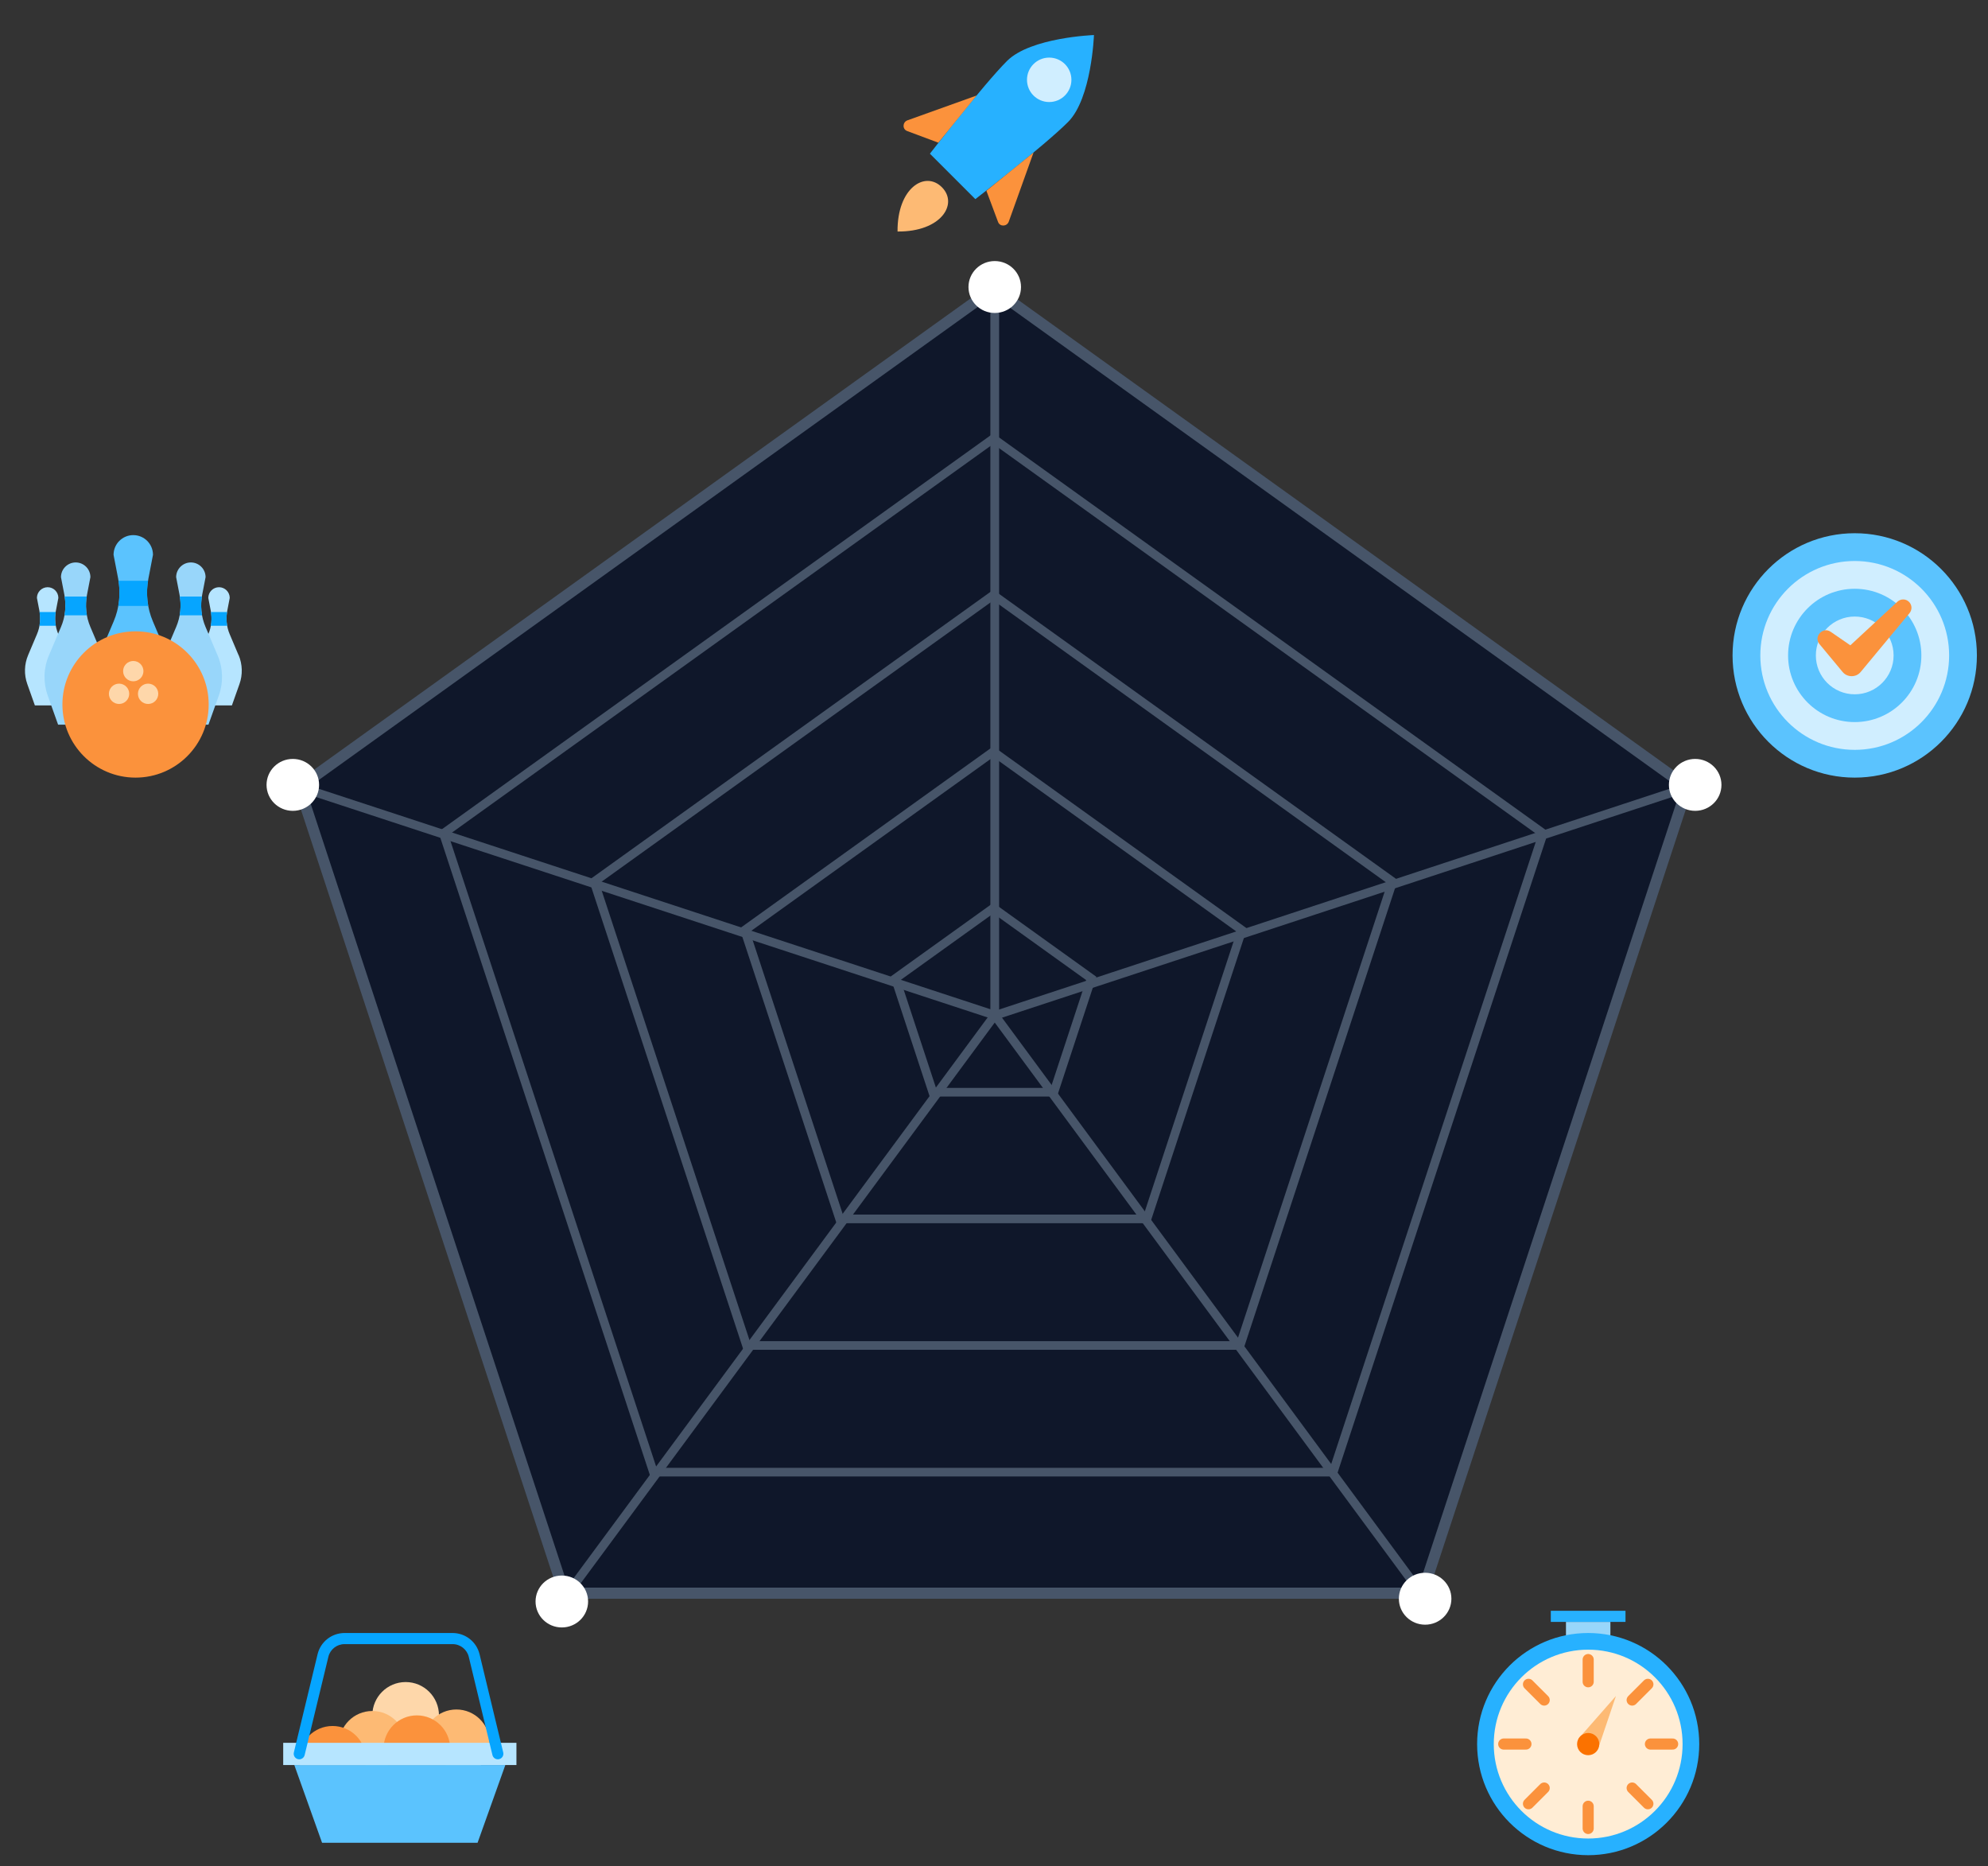 <svg width="179" height="168" viewBox="0 0 179 168" fill="none" xmlns="http://www.w3.org/2000/svg">
<rect x="0" y="0" width="179" height="168" fill="#333333" stroke="none"/>
<g clip-path="url(#clip0_2508_11451)">
<path d="M50.822 143.414L26.955 70.853L89.441 26.008L151.927 70.853L128.06 143.414H50.822Z" fill="#0F172A" stroke="#475569"/>
<path d="M120.324 132.909H58.557L39.469 74.875L39.698 74.711L89.441 39.007L89.669 39.171L139.412 74.875L120.324 132.909ZM59.125 132.13H119.749L138.482 75.171L89.433 39.965L40.384 75.171L59.117 132.13H59.125Z" fill="#475569"/>
<path d="M111.943 121.506H66.939L53.031 79.221L53.259 79.057L89.441 53.09L125.851 79.221L111.943 121.506ZM67.506 120.727H111.368L124.921 79.517L89.441 54.047L53.961 79.517L67.514 120.727H67.506Z" fill="#475569"/>
<path d="M103.562 110.111H75.32L66.592 83.582L66.82 83.419L89.433 67.187L112.282 83.582L103.554 110.111H103.562ZM75.895 109.332H102.986L111.359 83.878L89.441 68.145L67.522 83.878L75.895 109.332Z" fill="#475569"/>
<path d="M95.181 98.708H83.709L80.161 87.929L89.441 81.269L98.721 87.929L95.173 98.708H95.181ZM84.277 97.929H94.605L97.798 88.225L89.441 82.227L81.083 88.225L84.277 97.929Z" fill="#475569"/>
<path d="M89.961 91.924L89.449 91.761L26.239 71.019L26.492 70.279L89.173 90.849V25.837H89.961V91.924Z" fill="#475569"/>
<path d="M50.91 144.389L50.271 143.93L89.567 90.725L89.89 91.161L128.642 143.688L128.004 144.14L89.567 92.049L50.91 144.389Z" fill="#475569"/>
<path d="M152.509 70.284L89.452 91.042L89.701 91.781L152.758 71.023L152.509 70.284Z" fill="#475569"/>
<path d="M89.567 28.173C90.873 28.173 91.932 27.127 91.932 25.837C91.932 24.546 90.873 23.5 89.567 23.5C88.261 23.5 87.202 24.546 87.202 25.837C87.202 27.127 88.261 28.173 89.567 28.173Z" fill="white"/>
<path d="M26.365 72.99C27.672 72.99 28.731 71.944 28.731 70.653C28.731 69.363 27.672 68.317 26.365 68.317C25.059 68.317 24 69.363 24 70.653C24 71.944 25.059 72.99 26.365 72.99Z" fill="white"/>
<path d="M152.635 72.99C153.941 72.99 155 71.944 155 70.653C155 69.363 153.941 68.317 152.635 68.317C151.328 68.317 150.269 69.363 150.269 70.653C150.269 71.944 151.328 72.99 152.635 72.99Z" fill="white"/>
<path d="M128.319 146.251C129.625 146.251 130.684 145.205 130.684 143.914C130.684 142.624 129.625 141.578 128.319 141.578C127.013 141.578 125.954 142.624 125.954 143.914C125.954 145.205 127.013 146.251 128.319 146.251Z" fill="white"/>
<path d="M50.586 146.5C51.893 146.5 52.952 145.454 52.952 144.163C52.952 142.873 51.893 141.827 50.586 141.827C49.28 141.827 48.221 142.873 48.221 144.163C48.221 145.454 49.28 146.5 50.586 146.5Z" fill="white"/>
</g>
<path d="M167 70C173.075 70 178 65.075 178 59C178 52.925 173.075 48 167 48C160.925 48 156 52.925 156 59C156 65.075 160.925 70 167 70Z" fill="#5BC3FE"/>
<path d="M167 67.5C171.694 67.5 175.5 63.694 175.5 59C175.5 54.306 171.694 50.5 167 50.5C162.306 50.5 158.5 54.306 158.5 59C158.5 63.694 162.306 67.5 167 67.5Z" fill="#D0EEFF"/>
<path d="M167 65C170.314 65 173 62.314 173 59C173 55.686 170.314 53 167 53C163.686 53 161 55.686 161 59C161 62.314 163.686 65 167 65Z" fill="#5BC3FE"/>
<path d="M167 62.5C168.933 62.5 170.5 60.933 170.5 59C170.5 57.067 168.933 55.5 167 55.5C165.067 55.5 163.5 57.067 163.5 59C163.5 60.933 165.067 62.5 167 62.5Z" fill="#D0EEFF"/>
<path d="M164.84 56.875L166.605 58.09L170.85 54.16C171.155 53.88 171.63 53.895 171.91 54.2C172.17 54.48 172.175 54.905 171.935 55.19L167.585 60.43L167.535 60.49C167.125 60.995 166.325 60.995 165.91 60.49L163.825 57.98C163.265 57.315 164.135 56.375 164.835 56.875H164.84Z" fill="#FB923C"/>
<path d="M6.045 58.965L5.25 57.085C4.97 56.425 4.895 55.7 5.03 54.995L5.255 53.825C5.255 53.29 4.82 52.86 4.29 52.86C3.76 52.86 3.325 53.295 3.325 53.825L3.55 54.995C3.685 55.7 3.61 56.425 3.33 57.085L2.535 58.965C2.18 59.8 2.155 60.735 2.46 61.585L3.14 63.5H4.295H5.45L6.13 61.585C6.435 60.735 6.405 59.8 6.055 58.965H6.045Z" fill="#B6E5FF"/>
<path d="M3.56 55.095C3.625 55.505 3.625 55.92 3.55 56.33H5.025C4.95 55.925 4.95 55.505 5.015 55.095H3.565H3.56Z" fill="#06A5FF"/>
<path d="M21.475 58.965L20.68 57.085C20.4 56.425 20.325 55.7 20.46 54.995L20.685 53.825C20.685 53.29 20.25 52.86 19.72 52.86C19.19 52.86 18.755 53.295 18.755 53.825L18.98 54.995C19.115 55.7 19.04 56.425 18.76 57.085L17.965 58.965C17.61 59.8 17.585 60.735 17.89 61.585L18.57 63.5H19.725H20.88L21.56 61.585C21.865 60.735 21.835 59.8 21.485 58.965H21.475Z" fill="#B6E5FF"/>
<path d="M18.99 55.095C19.055 55.505 19.055 55.92 18.98 56.33H20.455C20.38 55.925 20.38 55.505 20.445 55.095H18.995H18.99Z" fill="#06A5FF"/>
<path d="M19.6 59.01L18.505 56.43C18.12 55.525 18.015 54.525 18.2 53.56L18.51 51.955C18.51 51.22 17.915 50.63 17.185 50.63C16.455 50.63 15.86 51.225 15.86 51.955L16.17 53.56C16.355 54.525 16.25 55.525 15.865 56.43L14.77 59.01C14.285 60.15 14.25 61.435 14.665 62.605L15.6 65.23H17.185H18.77L19.705 62.605C20.12 61.435 20.085 60.155 19.6 59.01Z" fill="#98D6FA"/>
<path d="M16.19 53.7C16.28 54.265 16.28 54.835 16.175 55.39H18.195C18.095 54.835 18.09 54.26 18.18 53.7H16.19Z" fill="#06A5FF"/>
<path d="M9.23 59.01L8.135 56.43C7.75 55.525 7.645 54.525 7.83 53.56L8.14 51.955C8.14 51.22 7.545 50.63 6.815 50.63C6.085 50.63 5.49 51.225 5.49 51.955L5.8 53.56C5.985 54.525 5.88 55.525 5.495 56.43L4.4 59.01C3.915 60.15 3.88 61.435 4.295 62.605L5.23 65.23H6.815H8.4L9.335 62.605C9.75 61.435 9.715 60.155 9.23 59.01Z" fill="#98D6FA"/>
<path d="M5.82 53.7C5.91 54.265 5.91 54.835 5.805 55.39H7.825C7.725 54.835 7.72 54.26 7.81 53.7H5.82Z" fill="#06A5FF"/>
<path d="M15.23 59.39L13.765 55.935C13.25 54.725 13.11 53.385 13.36 52.095L13.775 49.945C13.775 48.965 12.98 48.17 12 48.17C11.02 48.17 10.225 48.965 10.225 49.945L10.64 52.095C10.89 53.385 10.75 54.725 10.235 55.935L8.77 59.39C8.12 60.92 8.07 62.635 8.63 64.205L9.885 67.72H12.005H14.125L15.38 64.205C15.94 62.64 15.89 60.92 15.24 59.39H15.23Z" fill="#5BC3FE"/>
<path d="M10.665 52.28C10.79 53.035 10.785 53.8 10.645 54.545H13.35C13.215 53.8 13.21 53.035 13.33 52.28H10.66H10.665Z" fill="#06A5FF"/>
<path d="M12.205 70C15.842 70 18.79 67.052 18.79 63.415C18.79 59.778 15.842 56.83 12.205 56.83C8.568 56.83 5.62 59.778 5.62 63.415C5.62 67.052 8.568 70 12.205 70Z" fill="#FB923C"/>
<path d="M12 61.33C12.505 61.33 12.915 60.92 12.915 60.415C12.915 59.91 12.505 59.5 12 59.5C11.495 59.5 11.085 59.91 11.085 60.415C11.085 60.92 11.495 61.33 12 61.33Z" fill="#FED7AA"/>
<path d="M10.72 63.37C11.225 63.37 11.635 62.96 11.635 62.455C11.635 61.95 11.225 61.54 10.72 61.54C10.215 61.54 9.805 61.95 9.805 62.455C9.805 62.96 10.215 63.37 10.72 63.37Z" fill="#FED7AA"/>
<path d="M13.335 63.37C13.84 63.37 14.25 62.96 14.25 62.455C14.25 61.95 13.84 61.54 13.335 61.54C12.83 61.54 12.42 61.95 12.42 62.455C12.42 62.96 12.83 63.37 13.335 63.37Z" fill="#FED7AA"/>
<path d="M145 146H141V148H145V146Z" fill="#98D6FA"/>
<path d="M143 167C148.523 167 153 162.523 153 157C153 151.477 148.523 147 143 147C137.477 147 133 151.477 133 157C133 162.523 137.477 167 143 167Z" fill="#27B1FF"/>
<path d="M143 165.5C147.694 165.5 151.5 161.694 151.5 157C151.5 152.306 147.694 148.5 143 148.5C138.306 148.5 134.5 152.306 134.5 157C134.5 161.694 138.306 165.5 143 165.5Z" fill="#FFEDD5"/>
<path d="M143 149.39V151.39" stroke="#FB923C" stroke-linecap="round" stroke-linejoin="round"/>
<path d="M143 162.595V164.595" stroke="#FB923C" stroke-linecap="round" stroke-linejoin="round"/>
<path d="M135.395 156.995H137.395" stroke="#FB923C" stroke-linecap="round" stroke-linejoin="round"/>
<path d="M148.605 156.995H150.605" stroke="#FB923C" stroke-linecap="round" stroke-linejoin="round"/>
<path d="M137.625 151.62L139.04 153.035" stroke="#FB923C" stroke-linecap="round" stroke-linejoin="round"/>
<path d="M146.96 160.955L148.375 162.37" stroke="#FB923C" stroke-linecap="round" stroke-linejoin="round"/>
<path d="M137.625 162.37L139.04 160.955" stroke="#FB923C" stroke-linecap="round" stroke-linejoin="round"/>
<path d="M146.96 153.035L148.375 151.62" stroke="#FB923C" stroke-linecap="round" stroke-linejoin="round"/>
<path d="M146.36 145H139.635V146H146.36V145Z" fill="#27B1FF"/>
<path d="M143.865 157.5L142.135 156.5L145.5 152.67L143.865 157.5Z" fill="#FDBA74"/>
<path d="M143 158C143.552 158 144 157.552 144 157C144 156.448 143.552 156 143 156C142.448 156 142 156.448 142 157C142 157.552 142.448 158 143 158Z" fill="#FB7200"/>
<path d="M36.525 157.415C38.182 157.415 39.525 156.072 39.525 154.415C39.525 152.758 38.182 151.415 36.525 151.415C34.868 151.415 33.525 152.758 33.525 154.415C33.525 156.072 34.868 157.415 36.525 157.415Z" fill="#FED7AA"/>
<path d="M41.095 159.885C42.752 159.885 44.095 158.542 44.095 156.885C44.095 155.228 42.752 153.885 41.095 153.885C39.438 153.885 38.095 155.228 38.095 156.885C38.095 158.542 39.438 159.885 41.095 159.885Z" fill="#FDBA74"/>
<path d="M33.525 160.02C35.182 160.02 36.525 158.677 36.525 157.02C36.525 155.363 35.182 154.02 33.525 154.02C31.868 154.02 30.525 155.363 30.525 157.02C30.525 158.677 31.868 160.02 33.525 160.02Z" fill="#FDBA74"/>
<path d="M29.945 161.37C31.602 161.37 32.945 160.027 32.945 158.37C32.945 156.713 31.602 155.37 29.945 155.37C28.288 155.37 26.945 156.713 26.945 158.37C26.945 160.027 28.288 161.37 29.945 161.37Z" fill="#FB923C"/>
<path d="M37.535 160.415C39.192 160.415 40.535 159.072 40.535 157.415C40.535 155.758 39.192 154.415 37.535 154.415C35.878 154.415 34.535 155.758 34.535 157.415C34.535 159.072 35.878 160.415 37.535 160.415Z" fill="#FB923C"/>
<path d="M43 165.885H29L26.5 158.885H45.5L43 165.885Z" fill="#5BC3FE"/>
<path d="M46.5 156.885H25.5V158.885H46.5V156.885Z" fill="#B6E5FF"/>
<path fill-rule="evenodd" clip-rule="evenodd" d="M31.025 148C30.329 148 29.727 148.473 29.566 149.146L29.566 149.147L27.431 157.987C27.366 158.256 27.096 158.421 26.828 158.356C26.559 158.291 26.394 158.021 26.459 157.753L28.594 148.914C28.594 148.914 28.594 148.913 28.594 148.913C28.863 147.787 29.871 147 31.025 147H40.75C41.906 147 42.912 147.793 43.181 148.913L45.311 157.753C45.376 158.021 45.211 158.291 44.942 158.356C44.674 158.421 44.404 158.256 44.339 157.987L42.209 149.147L42.209 149.147C42.048 148.477 41.444 148 40.75 148H31.025Z" fill="#06A5FF"/>
<path d="M84.805 16.85C86.315 18.36 84.735 20.88 80.815 20.84C80.78 16.92 83.295 15.34 84.805 16.85Z" fill="#FDBA74"/>
<path d="M98.5 3.155C98.5 3.155 92.805 3.36 90.675 5.485C88.545 7.615 83.73 13.835 83.73 13.835L85.775 15.88L87.82 17.925C87.82 17.925 94.045 13.11 96.17 10.98C98.295 8.85 98.5 3.155 98.5 3.155Z" fill="#27B1FF"/>
<path d="M87.93 8.6L81.71 10.83C81.255 10.995 81.235 11.63 81.68 11.795L84.49 12.845L87.93 8.6Z" fill="#FB923C"/>
<path d="M93.06 13.73L90.83 19.95C90.665 20.405 90.03 20.425 89.865 19.98L88.815 17.17L93.06 13.73Z" fill="#FB923C"/>
<path d="M94.47 9.185C95.575 9.185 96.47 8.29 96.47 7.185C96.47 6.08 95.575 5.185 94.47 5.185C93.365 5.185 92.47 6.08 92.47 7.185C92.47 8.29 93.365 9.185 94.47 9.185Z" fill="#D0EEFF"/>
<defs>
<clipPath id="clip0_2508_11451">
<rect width="131" height="123" fill="white" transform="translate(24 23.5)"/>
</clipPath>
</defs>
</svg>
